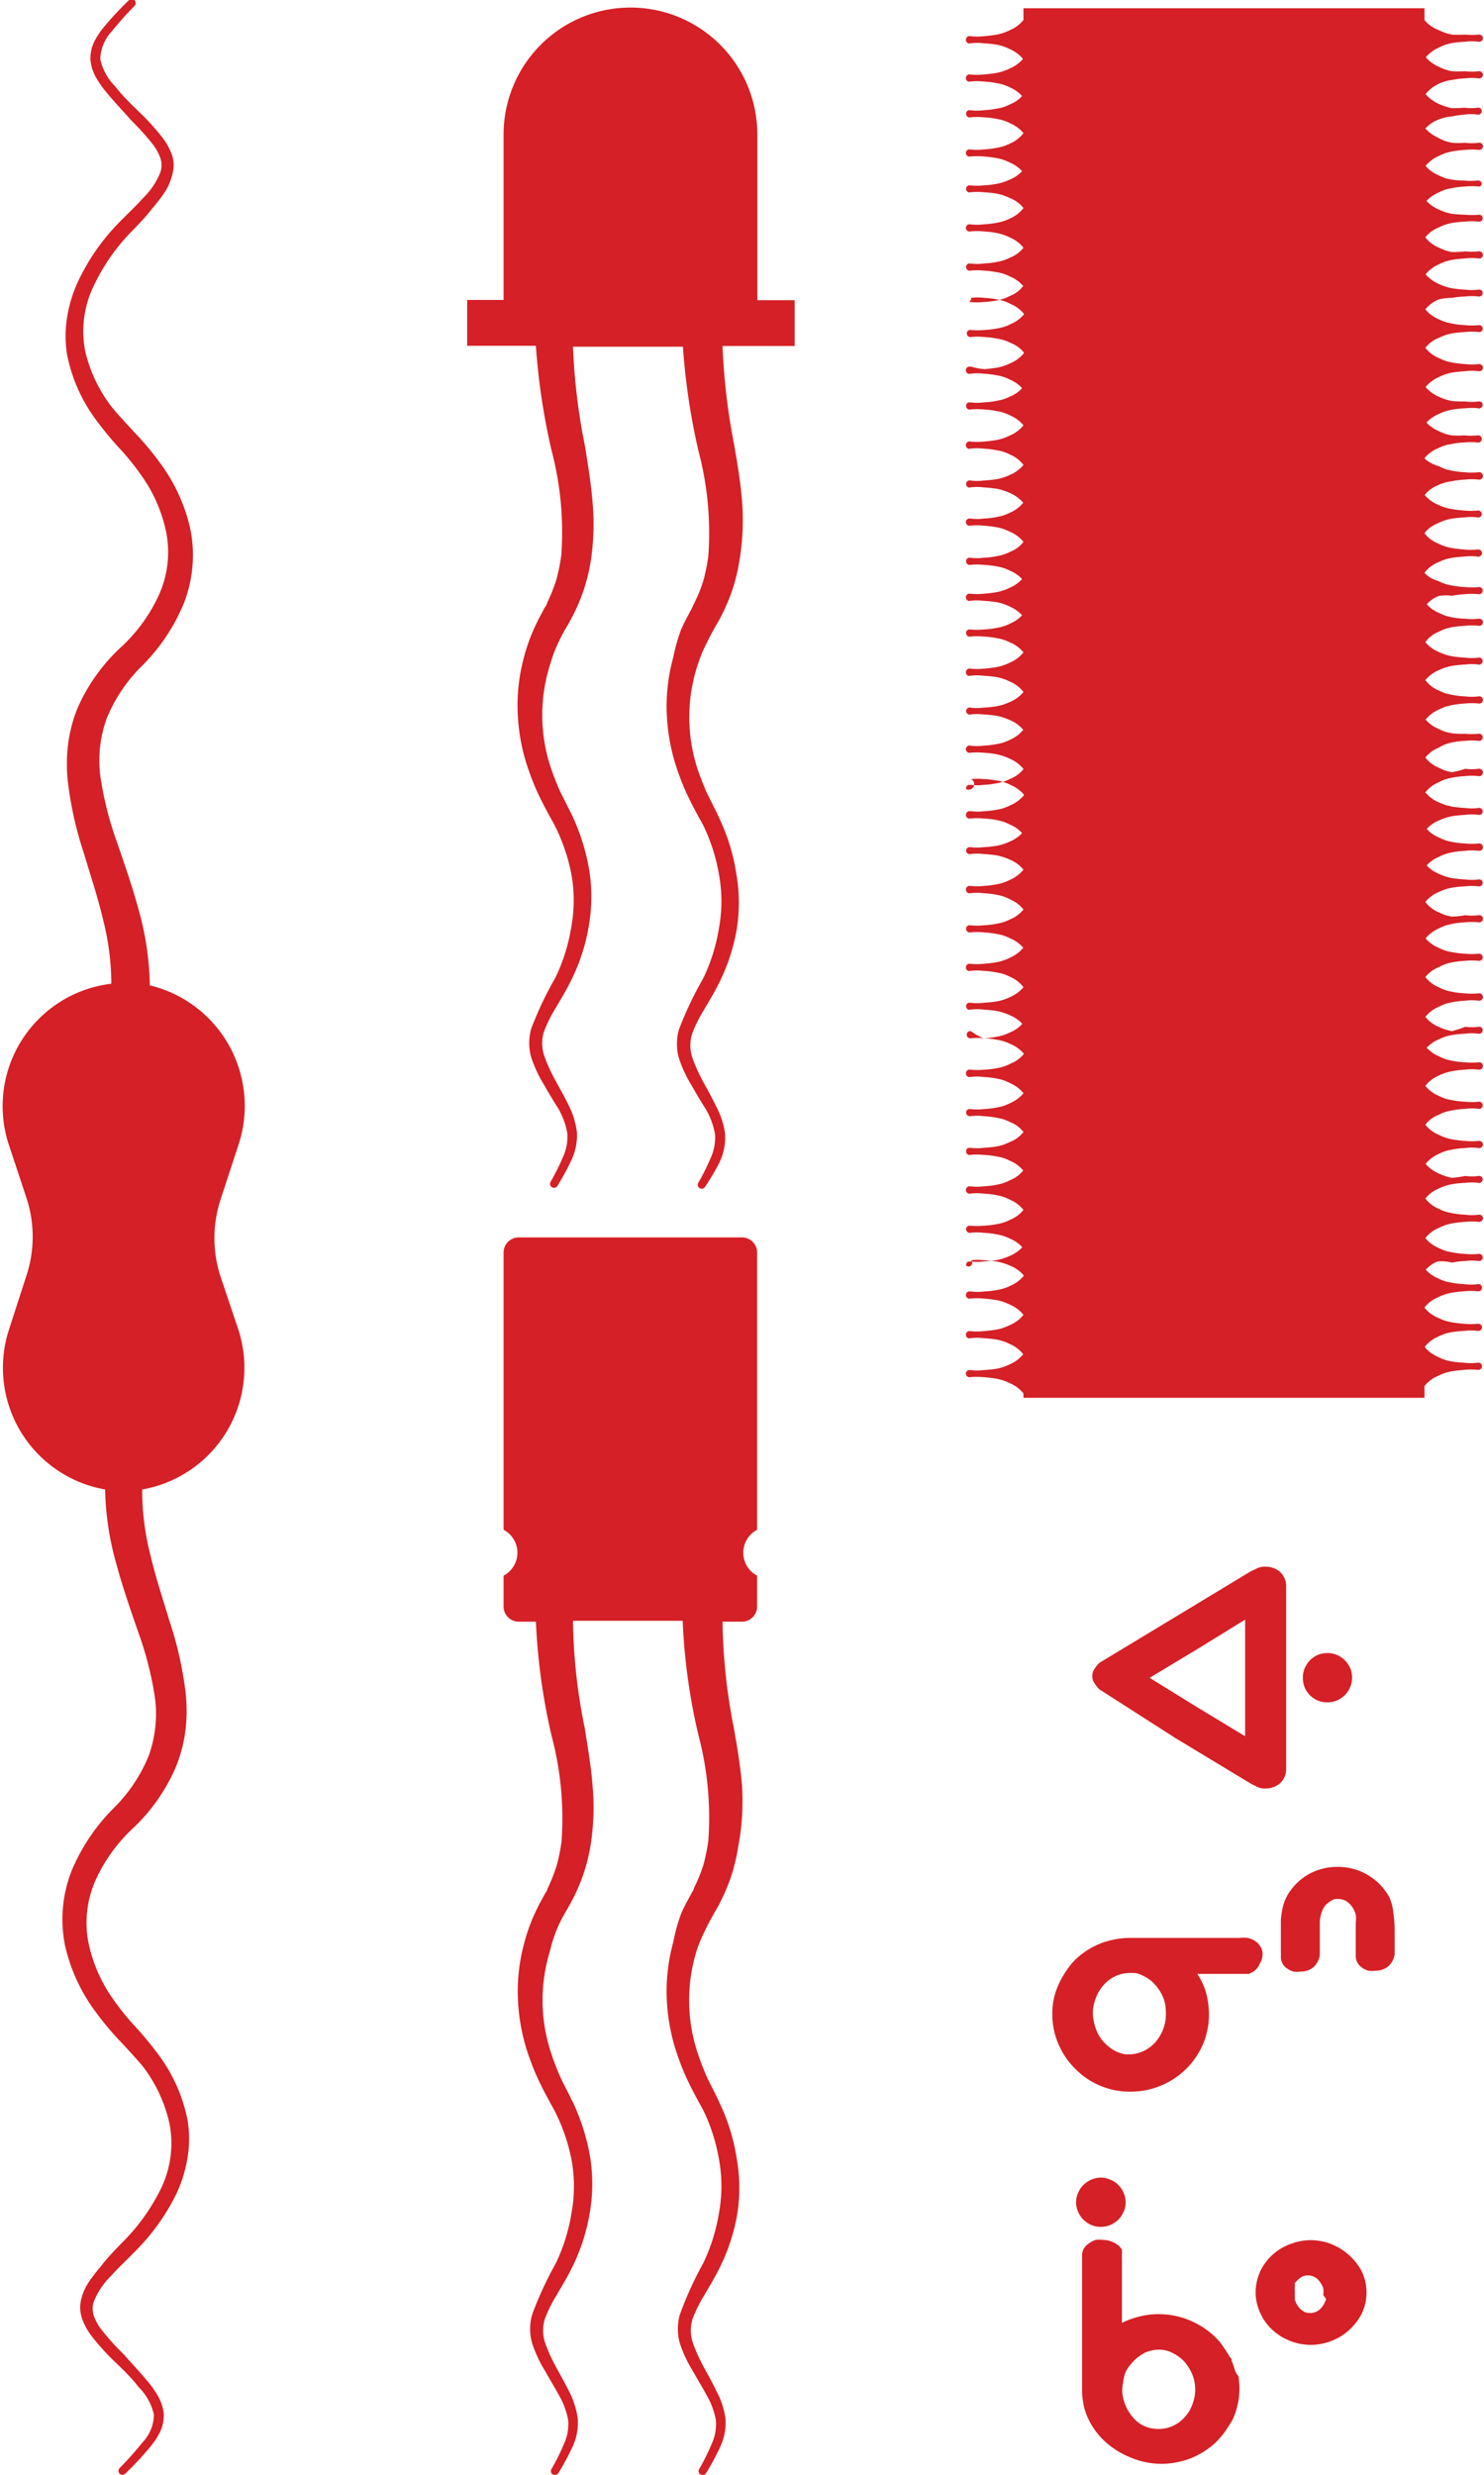 <svg xmlns="http://www.w3.org/2000/svg" width="0.9in" height="1.5in" viewBox="0 0 64.62 108">
  <defs>
    <style>
      .a {
        fill: #d42026;
      }
    </style>
  </defs>
  <g>
    <path class="a" d="M32,50a5.41,5.41,0,0,0-3.86-7s0-.08,0-.12h0a12.88,12.88,0,0,0-.49-3.19c-.27-1-.62-2-.94-2.93A15,15,0,0,1,26,34a5.39,5.39,0,0,1,.26-2.65,6.85,6.85,0,0,1,1.54-2.29,8.33,8.33,0,0,0,1.81-2.69,5.78,5.78,0,0,0,.3-3.29,7.65,7.65,0,0,0-1.36-2.93,12.93,12.93,0,0,0-1-1.2c-.35-.37-.67-.72-1-1.1a6.34,6.34,0,0,1-1.23-2.53,4.52,4.52,0,0,1,.32-2.73,8.68,8.68,0,0,1,1.62-2.4c.34-.35.71-.72,1-1.11a5.91,5.91,0,0,0,.49-.63,2.43,2.43,0,0,0,.36-.78,1.49,1.49,0,0,0,0-.91A2.87,2.87,0,0,0,28.69,6a10.46,10.46,0,0,0-1.05-1.15c-.36-.35-.72-.7-1-1.07a2.41,2.41,0,0,1-.66-1.19,1.83,1.83,0,0,1,.5-1.22,14.85,14.85,0,0,1,1-1.12h0a.18.18,0,0,0,0-.24.18.18,0,0,0-.25,0,14,14,0,0,0-1.05,1.12,3.48,3.48,0,0,0-.45.66,1.7,1.7,0,0,0-.18.84,2,2,0,0,0,.27.8,4.5,4.5,0,0,0,.47.65c.33.4.69.77,1,1.13a12.29,12.29,0,0,1,1,1.11,2.19,2.19,0,0,1,.32.6,1,1,0,0,1,0,.58,3.23,3.23,0,0,1-.75,1.13c-.33.37-.69.7-1.06,1.08A9.38,9.38,0,0,0,25,12.3a5.92,5.92,0,0,0-.47,1.55,5,5,0,0,0,0,1.63,7.07,7.07,0,0,0,1.32,2.92,14.78,14.78,0,0,0,1,1.2,10.72,10.72,0,0,1,.91,1.13,6.54,6.54,0,0,1,1.11,2.56,4.54,4.54,0,0,1-.32,2.65,7.13,7.13,0,0,1-1.62,2.26A8,8,0,0,0,25,30.87a6.2,6.2,0,0,0-.43,1.64,7.09,7.09,0,0,0,0,1.66,15.83,15.83,0,0,0,.7,3.09c.3,1,.61,1.93.83,2.87a11.32,11.32,0,0,1,.36,2.8v0h0A5.38,5.38,0,0,0,22,50l.75,2.26a5.41,5.41,0,0,1,0,3.42L22,58a5.39,5.39,0,0,0,4.19,7s0,0,0,.06h0a12.88,12.88,0,0,0,.49,3.19c.27,1,.62,2,.94,2.93a15,15,0,0,1,.73,2.8,5.39,5.39,0,0,1-.26,2.65,6.85,6.85,0,0,1-1.54,2.29,8.5,8.5,0,0,0-1.81,2.69,5.78,5.78,0,0,0-.3,3.29,7.65,7.65,0,0,0,1.36,2.93,12.93,12.93,0,0,0,1,1.2c.35.37.67.72,1,1.1A6.34,6.34,0,0,1,29,92.67a4.52,4.52,0,0,1-.32,2.73A8.68,8.68,0,0,1,27,97.8c-.34.35-.71.72-1,1.11a7.57,7.57,0,0,0-.49.63,2.43,2.43,0,0,0-.36.78,1.49,1.49,0,0,0,.05.91,2.87,2.87,0,0,0,.41.73,10.46,10.46,0,0,0,1.05,1.15c.36.35.72.7,1,1.07a2.41,2.41,0,0,1,.66,1.19,1.79,1.79,0,0,1-.5,1.22,14.85,14.85,0,0,1-1,1.12h0a.18.18,0,0,0,0,.24.18.18,0,0,0,.25,0,14,14,0,0,0,1.05-1.12,3.48,3.48,0,0,0,.45-.66,1.7,1.7,0,0,0,.18-.84,2,2,0,0,0-.27-.8,4.5,4.5,0,0,0-.47-.65c-.33-.4-.69-.77-1-1.13a11,11,0,0,1-1-1.11,2.19,2.19,0,0,1-.32-.6,1,1,0,0,1,0-.58,3.23,3.23,0,0,1,.75-1.13c.33-.37.69-.7,1.06-1.08a9.38,9.38,0,0,0,1.82-2.55,5.92,5.92,0,0,0,.47-1.55,5,5,0,0,0,0-1.63,7.07,7.07,0,0,0-1.32-2.92,14.78,14.78,0,0,0-1-1.2,10.72,10.72,0,0,1-.91-1.13,6.54,6.54,0,0,1-1.11-2.56,4.54,4.54,0,0,1,.32-2.65,7.13,7.13,0,0,1,1.62-2.26,8,8,0,0,0,1.88-2.67,6.2,6.2,0,0,0,.43-1.64,7.09,7.09,0,0,0,0-1.66,15.83,15.83,0,0,0-.7-3.09c-.3-1-.61-1.93-.83-2.87a11.32,11.32,0,0,1-.36-2.8V65A5.39,5.39,0,0,0,32,58l-.76-2.26a5.41,5.41,0,0,1,0-3.42Z" transform="translate(-21.69 0)"/>
    <path class="a" d="M54.67,5.87A5.54,5.54,0,0,0,49.13.33h0a5.54,5.54,0,0,0-5.54,5.54v7.22H42v2h3a29,29,0,0,0,.68,4.55,14,14,0,0,1,.43,4.58,8.09,8.09,0,0,1-.22,1.09,7.57,7.57,0,0,1-.4,1c0,.09-.09.17-.13.25l-.14.27c-.11.19-.2.39-.29.58a7.84,7.84,0,0,0-.44,1.23,8.06,8.06,0,0,0-.28,2.58,8.57,8.57,0,0,0,.52,2.52,10,10,0,0,0,.5,1.17c.09.19.19.37.29.56s.19.34.28.51a8.1,8.1,0,0,1,.75,2.17,6.47,6.47,0,0,1,0,2.28,8.05,8.05,0,0,1-.69,2.22,15.41,15.41,0,0,0-1.06,2.23,2.25,2.25,0,0,0-.09.69,2.15,2.15,0,0,0,.12.67,5.73,5.73,0,0,0,.55,1.14c.2.36.41.7.6,1a3.32,3.32,0,0,1,.39,1.06,2.1,2.1,0,0,1-.2,1.08,9.53,9.53,0,0,1-.53,1.06h0a.17.17,0,0,0,.06.23.17.17,0,0,0,.24-.06,10.21,10.21,0,0,0,.59-1.08,2.5,2.5,0,0,0,.26-1.28,3.72,3.72,0,0,0-.39-1.22c-.19-.38-.39-.73-.58-1.08a7,7,0,0,1-.47-1.06,1.72,1.72,0,0,1,0-1,5.76,5.76,0,0,1,.49-1c.2-.34.42-.7.61-1.07a8.51,8.51,0,0,0,.83-2.38,7.52,7.52,0,0,0,.06-2.55,9.38,9.38,0,0,0-.75-2.43l-.28-.56c-.09-.18-.18-.35-.26-.52q-.24-.54-.42-1.08A7.28,7.28,0,0,1,45.62,29,6.28,6.28,0,0,1,46,28c.08-.17.17-.34.26-.5l.16-.27.15-.28a8,8,0,0,0,.52-1.21,8.23,8.23,0,0,0,.31-1.28,10.74,10.74,0,0,0,.07-2.59c-.07-.85-.21-1.67-.34-2.47a26.84,26.84,0,0,1-.51-4.27h4.8a29,29,0,0,0,.68,4.55,14,14,0,0,1,.43,4.58,8.09,8.09,0,0,1-.22,1.09,6.5,6.5,0,0,1-.41,1,1.92,1.92,0,0,1-.12.25l-.14.27c-.11.19-.2.39-.29.58A7.84,7.84,0,0,0,51,28.68a8.06,8.06,0,0,0-.28,2.58,8.57,8.57,0,0,0,.52,2.52,10,10,0,0,0,.5,1.17c.09.19.19.37.29.56s.19.34.28.51A8.1,8.1,0,0,1,53,38.19a6.47,6.47,0,0,1,0,2.28,8.05,8.05,0,0,1-.69,2.22,15.41,15.41,0,0,0-1.06,2.23,2.25,2.25,0,0,0-.09.69,2.15,2.15,0,0,0,.12.67,5.73,5.73,0,0,0,.55,1.14c.2.36.41.7.6,1a3.32,3.32,0,0,1,.39,1.06,2.1,2.1,0,0,1-.2,1.08,9.53,9.53,0,0,1-.53,1.06h0a.17.17,0,0,0,.06.23.17.17,0,0,0,.24-.06A10.21,10.21,0,0,0,53,50.76a2.5,2.5,0,0,0,.26-1.28,3.51,3.51,0,0,0-.4-1.22c-.18-.38-.38-.73-.57-1.08a7,7,0,0,1-.47-1.06,1.72,1.72,0,0,1,0-1,5.76,5.76,0,0,1,.49-1c.2-.34.42-.7.61-1.07a8.51,8.51,0,0,0,.83-2.38,7.28,7.28,0,0,0,0-2.55,8.67,8.67,0,0,0-.75-2.43c-.08-.19-.18-.38-.27-.56l-.26-.52q-.24-.54-.42-1.08A7.28,7.28,0,0,1,52.07,29a6.28,6.28,0,0,1,.42-1c.08-.17.17-.34.26-.5l.15-.27c.06-.09.11-.19.16-.28a9.19,9.19,0,0,0,.52-1.21,8.23,8.23,0,0,0,.31-1.28A10.74,10.74,0,0,0,54,21.84c-.07-.85-.21-1.67-.35-2.47a28,28,0,0,1-.5-4.27h3.15v-2H54.67Z" transform="translate(-21.69 0)"/>
    <path class="a" d="M54,54H44.25a.66.66,0,0,0-.66.66v12.1a1.13,1.13,0,0,1,0,2v1.35a.66.66,0,0,0,.66.66H45a27.21,27.21,0,0,0,.69,5,14,14,0,0,1,.43,4.59,8,8,0,0,1-.22,1.08,8.24,8.24,0,0,1-.4,1c0,.08-.09.16-.13.25l-.14.26c-.11.19-.2.39-.29.58a7.84,7.84,0,0,0-.44,1.23,8.06,8.06,0,0,0-.28,2.58,8.57,8.57,0,0,0,.52,2.52,10,10,0,0,0,.5,1.17c.09.19.19.37.29.56s.19.34.28.51a8.1,8.1,0,0,1,.75,2.17,6.47,6.47,0,0,1,0,2.28,8.05,8.05,0,0,1-.69,2.22A15.41,15.41,0,0,0,44.84,101a2.25,2.25,0,0,0-.09.69,2.15,2.15,0,0,0,.12.67,5.73,5.73,0,0,0,.55,1.14c.2.36.41.7.6,1.05a3.41,3.41,0,0,1,.39,1.06,2.1,2.1,0,0,1-.2,1.08,9.53,9.53,0,0,1-.53,1.06h0a.17.17,0,0,0,.3.18,10.36,10.36,0,0,0,.59-1.09,2.5,2.5,0,0,0,.26-1.28,3.72,3.72,0,0,0-.39-1.22c-.19-.38-.39-.73-.58-1.08a7,7,0,0,1-.47-1.06,1.72,1.72,0,0,1,0-1,6.1,6.1,0,0,1,.49-1c.2-.34.42-.7.61-1.07a8.51,8.51,0,0,0,.83-2.38,7.52,7.52,0,0,0,.06-2.55,9.38,9.38,0,0,0-.75-2.43l-.28-.56c-.09-.17-.18-.35-.26-.52a11,11,0,0,1-.42-1.08,7.28,7.28,0,0,1-.06-4.45A6.28,6.28,0,0,1,46,84c.08-.17.17-.34.26-.5l.16-.27.15-.28a7.61,7.61,0,0,0,.52-1.21,8.23,8.23,0,0,0,.31-1.28,10.74,10.74,0,0,0,.07-2.59c-.07-.85-.21-1.66-.34-2.47a24.52,24.52,0,0,1-.51-4.67h4.79a26.36,26.36,0,0,0,.69,5,14,14,0,0,1,.43,4.59,8,8,0,0,1-.22,1.08,7,7,0,0,1-.41,1c0,.08-.08.16-.12.25l-.14.26c-.11.19-.2.39-.29.58A7.84,7.84,0,0,0,51,84.75a8.06,8.06,0,0,0-.28,2.58,8.57,8.57,0,0,0,.52,2.52,10,10,0,0,0,.5,1.17c.09.19.19.37.29.56s.19.34.28.51A8.1,8.1,0,0,1,53,94.26a6.47,6.47,0,0,1,0,2.28,8.05,8.05,0,0,1-.69,2.22A15.41,15.41,0,0,0,51.29,101a2.25,2.25,0,0,0-.09.69,2.15,2.15,0,0,0,.12.67,5.73,5.73,0,0,0,.55,1.14c.2.36.41.7.6,1.05a3.41,3.41,0,0,1,.39,1.06,2.1,2.1,0,0,1-.2,1.08,9.53,9.53,0,0,1-.53,1.06h0a.17.17,0,0,0,.3.18,10.36,10.36,0,0,0,.59-1.09,2.5,2.5,0,0,0,.26-1.28,3.51,3.51,0,0,0-.4-1.22c-.18-.38-.38-.73-.57-1.08a7,7,0,0,1-.47-1.06,1.72,1.72,0,0,1,0-1,6.1,6.1,0,0,1,.49-1c.2-.34.42-.7.61-1.07a8.51,8.51,0,0,0,.83-2.38,7.28,7.28,0,0,0,0-2.55,8.67,8.67,0,0,0-.75-2.43c-.08-.19-.18-.38-.27-.56s-.18-.35-.26-.52a11,11,0,0,1-.42-1.08,7.28,7.28,0,0,1-.06-4.45,6.28,6.28,0,0,1,.42-1c.08-.17.17-.34.26-.5l.15-.27a2.54,2.54,0,0,0,.16-.28,8.65,8.65,0,0,0,.52-1.21,8.23,8.23,0,0,0,.31-1.28A10.74,10.74,0,0,0,54,77.91c-.07-.85-.21-1.66-.35-2.47a25.33,25.33,0,0,1-.5-4.67H54a.66.66,0,0,0,.66-.66V68.76a1.13,1.13,0,0,1,0-2V54.66A.66.66,0,0,0,54,54Z" transform="translate(-21.69 0)"/>
    <path class="a" d="M84.38,3.68A1.8,1.8,0,0,1,85,3.49a3.68,3.68,0,0,1,.58-.07,2.28,2.28,0,0,1,.58,0h.06a.16.16,0,0,0,.13-.19.17.17,0,0,0-.19-.12,2.88,2.88,0,0,1-.58,0A5.41,5.41,0,0,1,85,3.11a2.1,2.1,0,0,1-.58-.2,1.54,1.54,0,0,1-.56-.41,1.58,1.58,0,0,1,.56-.42,2.1,2.1,0,0,1,.58-.2,5.42,5.42,0,0,1,.58-.06,2.28,2.28,0,0,1,.58,0,.06.06,0,0,0,.06,0,.16.16,0,0,0,.13-.19.17.17,0,0,0-.19-.12,2.88,2.88,0,0,1-.58,0A5.41,5.41,0,0,1,85,1.51a2.1,2.1,0,0,1-.58-.2A1.42,1.42,0,0,1,83.8.87V.36H66.29V.87a1.49,1.49,0,0,1-.58.44,2.22,2.22,0,0,1-.58.2,5.73,5.73,0,0,1-.58.07,2.83,2.83,0,0,1-.58,0,.08.08,0,0,0-.07,0,.16.16,0,0,0-.12.19.15.15,0,0,0,.19.12,2.26,2.26,0,0,1,.58,0,5.7,5.7,0,0,1,.58.06,2.22,2.22,0,0,1,.58.2,1.58,1.58,0,0,1,.56.42,1.54,1.54,0,0,1-.56.41,2.22,2.22,0,0,1-.58.2,5.73,5.73,0,0,1-.58.07,2.83,2.83,0,0,1-.58,0,.16.16,0,0,0-.07,0,.16.16,0,0,0-.12.19.15.15,0,0,0,.19.12,2.26,2.26,0,0,1,.58,0,3.83,3.83,0,0,1,.58.07,1.88,1.88,0,0,1,.58.19,1.52,1.52,0,0,1,.52.37,1.36,1.36,0,0,1-.52.36,1.88,1.88,0,0,1-.58.19,3.83,3.83,0,0,1-.58.07,2.27,2.27,0,0,1-.58,0h-.06a.15.15,0,0,0-.12.19.15.15,0,0,0,.18.12,2.83,2.83,0,0,1,.58,0,3.83,3.83,0,0,1,.58.07,1.88,1.88,0,0,1,.58.19,1.55,1.55,0,0,1,.58.43h0a1.43,1.43,0,0,1-.58.45,1.88,1.88,0,0,1-.58.19,3.83,3.83,0,0,1-.58.07,2.26,2.26,0,0,1-.58,0H63.9a.16.16,0,0,0-.12.19.16.16,0,0,0,.19.12,2.83,2.83,0,0,1,.58,0,5.73,5.73,0,0,1,.58.07,2.22,2.22,0,0,1,.58.2,1.52,1.52,0,0,1,.52.37,1.48,1.48,0,0,1-.52.36,2.19,2.19,0,0,1-.58.19,3.83,3.83,0,0,1-.58.07,2.83,2.83,0,0,1-.58,0h-.06a.15.15,0,0,0-.12.18.14.14,0,0,0,.18.12,2.82,2.82,0,0,1,.58,0,5.7,5.7,0,0,1,.58.06,2.22,2.22,0,0,1,.58.2,1.36,1.36,0,0,1,.58.43v0a1.43,1.43,0,0,1-.58.45,1.88,1.88,0,0,1-.58.19,3.83,3.83,0,0,1-.58.07,2.26,2.26,0,0,1-.58,0H63.9a.16.16,0,0,0-.12.19.16.16,0,0,0,.19.12,2.83,2.83,0,0,1,.58,0,3.83,3.83,0,0,1,.58.07,2.22,2.22,0,0,1,.58.2,1.49,1.49,0,0,1,.58.44v0a1.36,1.36,0,0,1-.58.43,1.88,1.88,0,0,1-.58.19,3.83,3.83,0,0,1-.58.07,2.27,2.27,0,0,1-.58,0h-.06a.15.15,0,0,0-.12.19.15.15,0,0,0,.18.12,2.83,2.83,0,0,1,.58,0,3.83,3.83,0,0,1,.58.07,1.88,1.88,0,0,1,.58.19,1.57,1.57,0,0,1,.57.41,1.34,1.34,0,0,1-.57.43,1.91,1.91,0,0,1-.58.2,3.83,3.83,0,0,1-.58.07,2.83,2.83,0,0,1-.58,0H63.9A.16.16,0,0,0,64,13a2.27,2.27,0,0,1,.58,0,3.83,3.83,0,0,1,.58.07,1.91,1.91,0,0,1,.58.2,1.49,1.49,0,0,1,.58.44v0a1.55,1.55,0,0,1-.58.43,1.88,1.88,0,0,1-.58.19,3.83,3.83,0,0,1-.58.07,2.83,2.83,0,0,1-.58,0h-.06a.15.15,0,0,0-.12.18.16.16,0,0,0,.18.13,2.27,2.27,0,0,1,.58,0,3.83,3.83,0,0,1,.58.07,1.88,1.88,0,0,1,.58.19,1.36,1.36,0,0,1,.58.43v0a1.49,1.49,0,0,1-.58.44,2.22,2.22,0,0,1-.58.2,5.73,5.73,0,0,1-.58.07A2.83,2.83,0,0,1,64,16H63.9a.16.16,0,0,0-.12.19.15.15,0,0,0,.19.12,2.26,2.26,0,0,1,.58,0,3.83,3.83,0,0,1,.58.07,1.88,1.88,0,0,1,.58.19,1.52,1.52,0,0,1,.52.37,1.36,1.36,0,0,1-.52.36,1.88,1.88,0,0,1-.58.19,3.83,3.83,0,0,1-.58.07,2.27,2.27,0,0,1-.58,0h-.06a.15.15,0,0,0-.12.19.15.15,0,0,0,.18.12,2.83,2.83,0,0,1,.58,0,3.83,3.83,0,0,1,.58.07,1.88,1.88,0,0,1,.58.19,1.55,1.55,0,0,1,.58.43v0a1.49,1.49,0,0,1-.58.44,2.22,2.22,0,0,1-.58.2,5.73,5.73,0,0,1-.58.07,2.83,2.83,0,0,1-.58,0,.08.08,0,0,0-.07,0,.16.16,0,0,0-.12.19.15.15,0,0,0,.19.12,2.26,2.26,0,0,1,.58,0,3.83,3.83,0,0,1,.58.07,1.88,1.88,0,0,1,.58.19,1.43,1.43,0,0,1,.58.45v0a1.55,1.55,0,0,1-.58.43,2.19,2.19,0,0,1-.58.19,5.7,5.7,0,0,1-.58.06,2.26,2.26,0,0,1-.58,0,.06.06,0,0,0-.06,0,.15.15,0,0,0-.12.18.14.14,0,0,0,.18.12,2.26,2.26,0,0,1,.58,0,5.7,5.7,0,0,1,.58.06,2.62,2.62,0,0,1,.58.19,1.61,1.61,0,0,1,.57.42,1.53,1.53,0,0,1-.57.43,1.88,1.88,0,0,1-.58.19,3.83,3.83,0,0,1-.58.07,2.26,2.26,0,0,1-.58,0H63.9a.16.16,0,0,0-.12.19.16.16,0,0,0,.19.12,2.83,2.83,0,0,1,.58,0,5.73,5.73,0,0,1,.58.07,2.22,2.22,0,0,1,.58.2,1.49,1.49,0,0,1,.58.44v0a1.36,1.36,0,0,1-.58.43,1.88,1.88,0,0,1-.58.19,3.83,3.83,0,0,1-.58.07,2.27,2.27,0,0,1-.58,0h-.06a.15.15,0,0,0-.12.19.15.15,0,0,0,.18.12,2.83,2.83,0,0,1,.58,0,3.83,3.83,0,0,1,.58.07,1.88,1.88,0,0,1,.58.19,1.48,1.48,0,0,1,.52.36,1.52,1.52,0,0,1-.52.37,2.22,2.22,0,0,1-.58.2,5.73,5.73,0,0,1-.58.07,2.83,2.83,0,0,1-.58,0H63.9a.16.16,0,0,0-.12.19.15.15,0,0,0,.19.12,2.26,2.26,0,0,1,.58,0,5.7,5.7,0,0,1,.58.06,2.22,2.22,0,0,1,.58.2,1.52,1.52,0,0,1,.52.37,1.48,1.48,0,0,1-.52.36,1.88,1.88,0,0,1-.58.19,3.83,3.83,0,0,1-.58.07,2.83,2.83,0,0,1-.58,0h-.06a.15.15,0,0,0-.12.19.15.15,0,0,0,.18.12,2.83,2.83,0,0,1,.58,0,3.83,3.83,0,0,1,.58.07,1.88,1.88,0,0,1,.58.19,1.45,1.45,0,0,1,.58.43v0a1.49,1.49,0,0,1-.58.44,2.22,2.22,0,0,1-.58.2,5.73,5.73,0,0,1-.58.07,2.83,2.83,0,0,1-.58,0,.08.08,0,0,0-.07,0,.16.16,0,0,0-.12.19.15.15,0,0,0,.19.12,2.26,2.26,0,0,1,.58,0,5.7,5.7,0,0,1,.58.06,2.22,2.22,0,0,1,.58.2,1.43,1.43,0,0,1,.58.45v0a1.55,1.55,0,0,1-.58.43,2.62,2.62,0,0,1-.58.19,5.7,5.7,0,0,1-.58.06,2.26,2.26,0,0,1-.58,0,.06.06,0,0,0-.06,0,.15.15,0,1,0,.06.3,2.26,2.26,0,0,1,.58,0,5.7,5.7,0,0,1,.58.06,2.62,2.62,0,0,1,.58.19,1.49,1.49,0,0,1,.57.42,1.53,1.53,0,0,1-.57.43,1.88,1.88,0,0,1-.58.19,3.83,3.83,0,0,1-.58.07,2.26,2.26,0,0,1-.58,0,.08.08,0,0,0-.07,0,.16.16,0,0,0-.12.19.16.16,0,0,0,.19.12,2.83,2.83,0,0,1,.58,0,3.83,3.83,0,0,1,.58.07,2.22,2.22,0,0,1,.58.2,1.49,1.49,0,0,1,.58.44v0a1.36,1.36,0,0,1-.58.43,1.88,1.88,0,0,1-.58.19,3.83,3.83,0,0,1-.58.07,2.27,2.27,0,0,1-.58,0h-.06a.15.15,0,0,0-.12.19A.15.15,0,0,0,64,34a2.83,2.83,0,0,1,.58,0,3.83,3.83,0,0,1,.58.07,1.88,1.88,0,0,1,.58.19,1.55,1.55,0,0,1,.58.43v0a1.49,1.49,0,0,1-.58.44,1.91,1.91,0,0,1-.58.2,3.83,3.83,0,0,1-.58.07,2.27,2.27,0,0,1-.58,0H63.9a.17.17,0,0,0-.12.19.16.16,0,0,0,.19.13,2.83,2.83,0,0,1,.58,0,3.83,3.83,0,0,1,.58.07,1.91,1.91,0,0,1,.58.2,1.4,1.4,0,0,1,.52.37,1.63,1.63,0,0,1-.52.36,2.62,2.62,0,0,1-.58.19,5.7,5.7,0,0,1-.58.06,2.26,2.26,0,0,1-.58,0h-.06a.15.15,0,1,0,.06.3,2.26,2.26,0,0,1,.58,0,5.7,5.7,0,0,1,.58.06,2.62,2.62,0,0,1,.58.19,1.55,1.55,0,0,1,.58.43v0a1.49,1.49,0,0,1-.58.44,1.91,1.91,0,0,1-.58.2,3.83,3.83,0,0,1-.58.07,2.27,2.27,0,0,1-.58,0H63.9a.17.17,0,0,0-.12.19.16.16,0,0,0,.19.13,2.27,2.27,0,0,1,.58,0,3.83,3.83,0,0,1,.58.07,1.91,1.91,0,0,1,.58.2,1.49,1.49,0,0,1,.58.44v0a1.45,1.45,0,0,1-.58.43,1.88,1.88,0,0,1-.58.19,3.83,3.83,0,0,1-.58.07,2.83,2.83,0,0,1-.58,0h-.06a.15.15,0,0,0-.12.19.16.16,0,0,0,.18.12,2.83,2.83,0,0,1,.58,0,3.83,3.83,0,0,1,.58.07,1.88,1.88,0,0,1,.58.19,1.46,1.46,0,0,1,.57.41,1.53,1.53,0,0,1-.57.43,2.22,2.22,0,0,1-.58.2,5.73,5.73,0,0,1-.58.07,2.83,2.83,0,0,1-.58,0H63.9a.16.16,0,0,0-.12.19.15.15,0,0,0,.19.12,2.26,2.26,0,0,1,.58,0,3.83,3.83,0,0,1,.58.07,1.88,1.88,0,0,1,.58.19,1.43,1.43,0,0,1,.58.45v0a1.55,1.55,0,0,1-.58.43,2.19,2.19,0,0,1-.58.19,5.7,5.7,0,0,1-.58.06,2.26,2.26,0,0,1-.58,0h-.06a.15.15,0,0,0-.12.18.14.14,0,0,0,.18.12,2.26,2.26,0,0,1,.58,0,5.7,5.7,0,0,1,.58.06,2.62,2.62,0,0,1,.58.19,1.55,1.55,0,0,1,.53.37,1.43,1.43,0,0,1-.53.37,1.88,1.88,0,0,1-.58.19,3.83,3.83,0,0,1-.58.07A2.27,2.27,0,0,1,64,45h-.06a.15.15,0,0,0-.12.19.15.15,0,0,0,.18.12,2.83,2.83,0,0,1,.58,0,3.83,3.83,0,0,1,.58.07,1.88,1.88,0,0,1,.58.19,1.49,1.49,0,0,1,.57.42,1.39,1.39,0,0,1-.57.42,1.91,1.91,0,0,1-.58.2,3.83,3.83,0,0,1-.58.07,2.83,2.83,0,0,1-.58,0H63.9a.17.17,0,0,0-.12.19.16.16,0,0,0,.19.13,2.27,2.27,0,0,1,.58,0,3.83,3.83,0,0,1,.58.07,1.91,1.91,0,0,1,.58.2,1.49,1.49,0,0,1,.58.44v0a1.55,1.55,0,0,1-.58.43,1.88,1.88,0,0,1-.58.19,3.83,3.83,0,0,1-.58.07,2.83,2.83,0,0,1-.58,0h-.06a.15.15,0,0,0-.12.18.16.16,0,0,0,.18.13,2.27,2.27,0,0,1,.58,0,3.83,3.83,0,0,1,.58.07,1.88,1.88,0,0,1,.58.19,1.36,1.36,0,0,1,.58.43h0a1.36,1.36,0,0,1-.58.43,2.22,2.22,0,0,1-.58.2,5.7,5.7,0,0,1-.58.06,2.27,2.27,0,0,1-.58,0h-.06a.15.15,0,0,0-.12.19.15.15,0,0,0,.18.12,2.83,2.83,0,0,1,.58,0,3.83,3.83,0,0,1,.58.07,1.88,1.88,0,0,1,.58.19,1.49,1.49,0,0,1,.57.42,1.39,1.39,0,0,1-.57.42,1.91,1.91,0,0,1-.58.2,3.83,3.83,0,0,1-.58.07,2.27,2.27,0,0,1-.58,0H63.9a.17.17,0,0,0-.12.19.16.16,0,0,0,.19.13,2.27,2.27,0,0,1,.58,0,3.83,3.83,0,0,1,.58.07,1.91,1.91,0,0,1,.58.2,1.49,1.49,0,0,1,.58.44v0a1.45,1.45,0,0,1-.58.43,1.88,1.88,0,0,1-.58.19,3.83,3.83,0,0,1-.58.07,2.83,2.83,0,0,1-.58,0h-.06a.15.15,0,0,0-.12.18.16.16,0,0,0,.18.13,2.27,2.27,0,0,1,.58,0,3.83,3.83,0,0,1,.58.07,1.88,1.88,0,0,1,.58.19,1.43,1.43,0,0,1,.53.37,1.55,1.55,0,0,1-.53.37,2.62,2.62,0,0,1-.58.19,5.7,5.7,0,0,1-.58.06,2.26,2.26,0,0,1-.58,0h-.06a.15.15,0,0,0-.12.18A.14.14,0,0,0,64,55a2.26,2.26,0,0,1,.58,0,5.7,5.7,0,0,1,.58.06,2.62,2.62,0,0,1,.58.19,1.49,1.49,0,0,1,.57.42,1.53,1.53,0,0,1-.57.43,1.88,1.88,0,0,1-.58.19,3.83,3.83,0,0,1-.58.07,2.26,2.26,0,0,1-.58,0H63.9a.16.16,0,0,0-.12.19.16.16,0,0,0,.19.12,2.83,2.83,0,0,1,.58,0,5.73,5.73,0,0,1,.58.07,2.22,2.22,0,0,1,.58.2,1.49,1.49,0,0,1,.58.44,1.49,1.49,0,0,1-.58.44,2.22,2.22,0,0,1-.58.2,5.73,5.73,0,0,1-.58.07,2.83,2.83,0,0,1-.58,0H63.9a.16.16,0,0,0-.12.19.15.15,0,0,0,.19.12,2.26,2.26,0,0,1,.58,0,5.7,5.7,0,0,1,.58.06,2.22,2.22,0,0,1,.58.2,1.46,1.46,0,0,1,.57.44,1.53,1.53,0,0,1-.57.43,2.22,2.22,0,0,1-.58.2,5.7,5.7,0,0,1-.58.06,2.26,2.26,0,0,1-.58,0H63.9a.16.16,0,0,0-.12.19.16.16,0,0,0,.19.12,2.83,2.83,0,0,1,.58,0,5.73,5.73,0,0,1,.58.07,2.22,2.22,0,0,1,.58.2,1.49,1.49,0,0,1,.58.44V61H83.8v-.51a1.42,1.42,0,0,1,.58-.44,2.1,2.1,0,0,1,.58-.2,5.41,5.41,0,0,1,.58-.07,2.88,2.88,0,0,1,.58,0h.06a.16.16,0,0,0,.13-.19.16.16,0,0,0-.19-.12,2.28,2.28,0,0,1-.58,0,5.42,5.42,0,0,1-.58-.06,2.1,2.1,0,0,1-.58-.2,1.53,1.53,0,0,1-.57-.43,1.46,1.46,0,0,1,.57-.44,2.1,2.1,0,0,1,.58-.2,5.42,5.42,0,0,1,.58-.06,2.28,2.28,0,0,1,.58,0h.06a.16.16,0,0,0,.13-.19.17.17,0,0,0-.19-.12,2.88,2.88,0,0,1-.58,0,5.41,5.41,0,0,1-.58-.07,2.1,2.1,0,0,1-.58-.2,1.42,1.42,0,0,1-.58-.44,1.42,1.42,0,0,1,.58-.44,2.1,2.1,0,0,1,.58-.2,5.41,5.41,0,0,1,.58-.07,2.88,2.88,0,0,1,.58,0h.06a.16.16,0,0,0,.13-.19.16.16,0,0,0-.19-.12,2.28,2.28,0,0,1-.58,0,3.68,3.68,0,0,1-.58-.07,1.8,1.8,0,0,1-.58-.19,1.43,1.43,0,0,1-.52-.37,1.29,1.29,0,0,1,.52-.36A1.8,1.8,0,0,1,85,55.1a3.68,3.68,0,0,1,.58-.07,2.3,2.3,0,0,1,.58,0h.06a.16.16,0,0,0,.12-.19.16.16,0,0,0-.18-.12,2.88,2.88,0,0,1-.58,0,3.68,3.68,0,0,1-.58-.07,1.8,1.8,0,0,1-.58-.19,1.48,1.48,0,0,1-.58-.43v0a1.42,1.42,0,0,1,.58-.44,2.1,2.1,0,0,1,.58-.2,5.41,5.41,0,0,1,.58-.07,2.88,2.88,0,0,1,.58,0,.06.06,0,0,0,.06,0,.16.16,0,0,0,.13-.19.16.16,0,0,0-.19-.12,2.28,2.28,0,0,1-.58,0,3.68,3.68,0,0,1-.58-.07,1.8,1.8,0,0,1-.58-.19,1.37,1.37,0,0,1-.58-.45v0a1.48,1.48,0,0,1,.58-.43,2.08,2.08,0,0,1,.58-.19,3.68,3.68,0,0,1,.58-.06,2.28,2.28,0,0,1,.58,0,.06.06,0,0,0,.06,0,.16.16,0,0,0,.12-.18.15.15,0,0,0-.18-.12,2.28,2.28,0,0,1-.58,0A5.42,5.42,0,0,1,85,51.4a2.46,2.46,0,0,1-.58-.19,1.61,1.61,0,0,1-.57-.42,1.53,1.53,0,0,1,.57-.43,1.8,1.8,0,0,1,.58-.19,3.68,3.68,0,0,1,.58-.07,2.28,2.28,0,0,1,.58,0h.06a.16.16,0,0,0,.13-.19.17.17,0,0,0-.19-.12,2.88,2.88,0,0,1-.58,0,5.41,5.41,0,0,1-.58-.07,2.1,2.1,0,0,1-.58-.2,1.42,1.42,0,0,1-.58-.44v0a1.31,1.31,0,0,1,.58-.43,1.8,1.8,0,0,1,.58-.19,3.68,3.68,0,0,1,.58-.07,2.3,2.3,0,0,1,.58,0h.06a.16.16,0,0,0,.12-.19.16.16,0,0,0-.18-.12,2.88,2.88,0,0,1-.58,0,3.68,3.68,0,0,1-.58-.07,1.8,1.8,0,0,1-.58-.19,1.48,1.48,0,0,1-.58-.43v0a1.45,1.45,0,0,1,.58-.45,2.08,2.08,0,0,1,.58-.19,3.68,3.68,0,0,1,.58-.07,2.3,2.3,0,0,1,.58,0h.06a.16.16,0,0,0-.06-.32,2.88,2.88,0,0,1-.58,0,3.68,3.68,0,0,1-.58-.07,1.82,1.82,0,0,1-.58-.2,1.43,1.43,0,0,1-.52-.37,1.53,1.53,0,0,1,.52-.36,2.08,2.08,0,0,1,.58-.19,5.42,5.42,0,0,1,.58-.06,2.28,2.28,0,0,1,.58,0h.06a.16.16,0,0,0,.12-.18.15.15,0,0,0-.18-.12,2.28,2.28,0,0,1-.58,0A5.42,5.42,0,0,1,85,45a2.46,2.46,0,0,1-.58-.19,1.48,1.48,0,0,1-.58-.43v0a1.42,1.42,0,0,1,.58-.44,1.82,1.82,0,0,1,.58-.2,3.68,3.68,0,0,1,.58-.07,2.3,2.3,0,0,1,.58,0h.06a.16.16,0,0,0-.06-.32,2.88,2.88,0,0,1-.58,0,3.68,3.68,0,0,1-.58-.07,1.82,1.82,0,0,1-.58-.2,1.42,1.42,0,0,1-.58-.44v0a1.39,1.39,0,0,1,.58-.43A1.8,1.8,0,0,1,85,42a3.68,3.68,0,0,1,.58-.07,2.88,2.88,0,0,1,.58,0h.06a.16.16,0,0,0,.12-.19.16.16,0,0,0-.18-.12,2.88,2.88,0,0,1-.58,0,3.68,3.68,0,0,1-.58-.07,1.8,1.8,0,0,1-.58-.19,1.46,1.46,0,0,1-.57-.41,1.53,1.53,0,0,1,.57-.43,2.1,2.1,0,0,1,.58-.2,3.68,3.68,0,0,1,.58-.07,2.88,2.88,0,0,1,.58,0h.06a.16.16,0,0,0,.13-.19.16.16,0,0,0-.19-.12,2.28,2.28,0,0,1-.58,0A3.68,3.68,0,0,1,85,40a1.8,1.8,0,0,1-.58-.19,1.37,1.37,0,0,1-.58-.45v0a1.48,1.48,0,0,1,.58-.43,2.08,2.08,0,0,1,.58-.19,3.68,3.68,0,0,1,.58-.06,2.28,2.28,0,0,1,.58,0h.06a.16.16,0,0,0,.12-.18.15.15,0,0,0-.18-.12,2.28,2.28,0,0,1-.58,0,5.42,5.42,0,0,1-.58-.06,2.46,2.46,0,0,1-.58-.19,1.53,1.53,0,0,1-.52-.36,1.32,1.32,0,0,1,.52-.37,1.82,1.82,0,0,1,.58-.2,3.68,3.68,0,0,1,.58-.07,2.3,2.3,0,0,1,.58,0h.06a.16.16,0,1,0-.06-.32,2.88,2.88,0,0,1-.58,0,3.68,3.68,0,0,1-.58-.07,1.82,1.82,0,0,1-.58-.2,1.32,1.32,0,0,1-.52-.37,1.53,1.53,0,0,1,.52-.36,2.46,2.46,0,0,1,.58-.19,5.42,5.42,0,0,1,.58-.06,2.28,2.28,0,0,1,.58,0h.06a.15.15,0,0,0,.12-.18.15.15,0,0,0-.18-.12,2.28,2.28,0,0,1-.58,0,5.42,5.42,0,0,1-.58-.06,2.46,2.46,0,0,1-.58-.19,1.48,1.48,0,0,1-.58-.43v0a1.42,1.42,0,0,1,.58-.44,1.82,1.82,0,0,1,.58-.2,3.68,3.68,0,0,1,.58-.07,2.3,2.3,0,0,1,.58,0h.06a.16.16,0,0,0-.06-.32,2.3,2.3,0,0,1-.58,0A3.68,3.68,0,0,1,85,33.7a1.82,1.82,0,0,1-.58-.2,1.42,1.42,0,0,1-.58-.44v0a1.39,1.39,0,0,1,.58-.43A1.8,1.8,0,0,1,85,32.4a3.68,3.68,0,0,1,.58-.07,2.88,2.88,0,0,1,.58,0h.06a.16.16,0,0,0,.12-.19.16.16,0,0,0-.18-.12,2.88,2.88,0,0,1-.58,0A3.68,3.68,0,0,1,85,32a1.8,1.8,0,0,1-.58-.19,1.46,1.46,0,0,1-.57-.41,1.53,1.53,0,0,1,.57-.43,2.1,2.1,0,0,1,.58-.2,5.41,5.41,0,0,1,.58-.07,2.88,2.88,0,0,1,.58,0,.06.06,0,0,0,.06,0,.16.16,0,0,0,.13-.19.16.16,0,0,0-.19-.12,2.28,2.28,0,0,1-.58,0,3.68,3.68,0,0,1-.58-.07,1.8,1.8,0,0,1-.58-.19,1.37,1.37,0,0,1-.58-.45v0a1.48,1.48,0,0,1,.58-.43,2.08,2.08,0,0,1,.58-.19,5.42,5.42,0,0,1,.58-.06,2.28,2.28,0,0,1,.58,0,.06.06,0,0,0,.06,0,.16.16,0,0,0,.12-.18.15.15,0,0,0-.18-.12,2.28,2.28,0,0,1-.58,0,5.42,5.42,0,0,1-.58-.06,2.46,2.46,0,0,1-.58-.19,1.48,1.48,0,0,1-.58-.43v0a1.37,1.37,0,0,1,.58-.45,2.1,2.1,0,0,1,.58-.2,5.42,5.42,0,0,1,.58-.06,2.28,2.28,0,0,1,.58,0h.06a.16.16,0,0,0,.13-.19.17.17,0,0,0-.19-.12,2.28,2.28,0,0,1-.58,0,3.68,3.68,0,0,1-.58-.06,2.1,2.1,0,0,1-.58-.2,1.43,1.43,0,0,1-.52-.37,1.4,1.4,0,0,1,.52-.36A1.8,1.8,0,0,1,85,26a3.68,3.68,0,0,1,.58-.07,2.88,2.88,0,0,1,.58,0h.06a.16.16,0,0,0,.12-.19.16.16,0,0,0-.18-.12,2.88,2.88,0,0,1-.58,0,3.68,3.68,0,0,1-.58-.07,1.8,1.8,0,0,1-.58-.19A1.31,1.31,0,0,1,83.8,25v0a1.37,1.37,0,0,1,.58-.45,2.1,2.1,0,0,1,.58-.2,5.42,5.42,0,0,1,.58-.06,2.28,2.28,0,0,1,.58,0,.06.06,0,0,0,.06,0,.16.16,0,0,0,.13-.19.17.17,0,0,0-.19-.12,2.88,2.88,0,0,1-.58,0,5.41,5.41,0,0,1-.58-.07,2.1,2.1,0,0,1-.58-.2,1.42,1.42,0,0,1-.58-.44v0a1.31,1.31,0,0,1,.58-.43,2.1,2.1,0,0,1,.58-.2,5.42,5.42,0,0,1,.58-.06,2.28,2.28,0,0,1,.58,0,.06.06,0,0,0,.06,0,.15.15,0,0,0,.12-.18.16.16,0,0,0-.18-.12,2.88,2.88,0,0,1-.58,0,5.41,5.41,0,0,1-.58-.07,2.08,2.08,0,0,1-.58-.19,1.49,1.49,0,0,1-.57-.42,1.39,1.39,0,0,1,.57-.42A1.82,1.82,0,0,1,85,21a3.68,3.68,0,0,1,.58-.07,2.3,2.3,0,0,1,.58,0h.06a.16.16,0,1,0-.06-.32,2.88,2.88,0,0,1-.58,0,3.68,3.68,0,0,1-.58-.07,1.82,1.82,0,0,1-.58-.2A1.42,1.42,0,0,1,83.8,20v0a1.39,1.39,0,0,1,.58-.43,1.8,1.8,0,0,1,.58-.19,3.68,3.68,0,0,1,.58-.07,2.88,2.88,0,0,1,.58,0h.06a.16.16,0,0,0,.12-.19.16.16,0,0,0-.18-.12,2.88,2.88,0,0,1-.58,0A3.68,3.68,0,0,1,85,19a1.8,1.8,0,0,1-.58-.19,1.43,1.43,0,0,1-.53-.37,1.55,1.55,0,0,1,.53-.37,2.08,2.08,0,0,1,.58-.19,3.68,3.68,0,0,1,.58-.06,2.28,2.28,0,0,1,.58,0,.06.06,0,0,0,.06,0,.16.16,0,0,0,.12-.18.15.15,0,0,0-.18-.12,2.28,2.28,0,0,1-.58,0A5.42,5.42,0,0,1,85,17.5a2.46,2.46,0,0,1-.58-.19,1.61,1.61,0,0,1-.57-.42,1.53,1.53,0,0,1,.57-.43,2.1,2.1,0,0,1,.58-.2,5.42,5.42,0,0,1,.58-.06,2.28,2.28,0,0,1,.58,0h.06a.16.16,0,0,0,.13-.19.17.17,0,0,0-.19-.12,2.88,2.88,0,0,1-.58,0,5.41,5.41,0,0,1-.58-.07,2.1,2.1,0,0,1-.58-.2,1.42,1.42,0,0,1-.58-.44v0a1.31,1.31,0,0,1,.58-.43,2.1,2.1,0,0,1,.58-.2,5.42,5.42,0,0,1,.58-.06,2.86,2.86,0,0,1,.58,0h.06a.15.15,0,0,0,.12-.18.16.16,0,0,0-.18-.12,2.88,2.88,0,0,1-.58,0,3.68,3.68,0,0,1-.58-.07,2.08,2.08,0,0,1-.58-.19,1.48,1.48,0,0,1-.58-.43h0a1.48,1.48,0,0,1,.58-.43A2.08,2.08,0,0,1,85,13a3.68,3.68,0,0,1,.58-.06,2.28,2.28,0,0,1,.58,0h.06a.16.16,0,0,0,.12-.18.15.15,0,0,0-.18-.12,2.28,2.28,0,0,1-.58,0,5.42,5.42,0,0,1-.58-.06,2.46,2.46,0,0,1-.58-.19,1.61,1.61,0,0,1-.57-.42,1.53,1.53,0,0,1,.57-.43,2.1,2.1,0,0,1,.58-.2,5.42,5.42,0,0,1,.58-.06,2.28,2.28,0,0,1,.58,0h.06a.16.16,0,0,0,.13-.19.17.17,0,0,0-.19-.12,2.88,2.88,0,0,1-.58,0A5.41,5.41,0,0,1,85,11a2.1,2.1,0,0,1-.58-.2,1.42,1.42,0,0,1-.58-.44v0a1.31,1.31,0,0,1,.58-.43,2.1,2.1,0,0,1,.58-.2,5.42,5.42,0,0,1,.58-.06,2.86,2.86,0,0,1,.58,0h.06a.15.15,0,0,0,.12-.18.16.16,0,0,0-.18-.12,2.88,2.88,0,0,1-.58,0A5.41,5.41,0,0,1,85,9.33a2.08,2.08,0,0,1-.58-.19,1.55,1.55,0,0,1-.53-.37,1.55,1.55,0,0,1,.53-.37A1.8,1.8,0,0,1,85,8.21a3.68,3.68,0,0,1,.58-.07,2.88,2.88,0,0,1,.58,0h.06A.16.16,0,0,0,86.3,8a.16.16,0,0,0-.18-.12,2.88,2.88,0,0,1-.58,0A3.68,3.68,0,0,1,85,7.84a1.8,1.8,0,0,1-.58-.19,1.46,1.46,0,0,1-.57-.41,1.53,1.53,0,0,1,.57-.43,2.1,2.1,0,0,1,.58-.2,5.41,5.41,0,0,1,.58-.07,2.88,2.88,0,0,1,.58,0h.06a.16.16,0,0,0,.13-.19.16.16,0,0,0-.19-.12,2.28,2.28,0,0,1-.58,0A3.68,3.68,0,0,1,85,6.23,1.8,1.8,0,0,1,84.38,6a1.67,1.67,0,0,1-.54-.39,1.49,1.49,0,0,1,.54-.38A2.08,2.08,0,0,1,85,5.08,5.42,5.42,0,0,1,85.54,5a2.28,2.28,0,0,1,.58,0h.06a.16.16,0,0,0,.12-.18.15.15,0,0,0-.18-.12,2.28,2.28,0,0,1-.58,0A5.42,5.42,0,0,1,85,4.72a2.46,2.46,0,0,1-.58-.19,1.61,1.61,0,0,1-.57-.42A1.53,1.53,0,0,1,84.38,3.68Z" transform="translate(-21.69 0)"/>
    <path class="a" d="M79.14,74.21a1.14,1.14,0,0,0,.84,0,1.2,1.2,0,0,0,.34-.23,1.09,1.09,0,0,0,.24-1.18,1.21,1.21,0,0,0-.24-.35,1.2,1.2,0,0,0-.34-.23,1.14,1.14,0,0,0-.84,0,1.36,1.36,0,0,0-.34.23,1.41,1.41,0,0,0-.23.35,1.14,1.14,0,0,0,0,.84,1.08,1.08,0,0,0,.57.57Z" transform="translate(-21.69 0)"/>
    <path class="a" d="M72.91,75.84l3.31,2,.3.15a.76.76,0,0,0,.32.06,1,1,0,0,0,.61-.19.84.84,0,0,0,.31-.6V69.15a.84.84,0,0,0-.31-.59,1,1,0,0,0-.61-.19.79.79,0,0,0-.32.06l-.3.14-3.31,2-3.31,2a1.56,1.56,0,0,0-.22.28.47.47,0,0,0-.08.29.48.48,0,0,0,.08.3,2,2,0,0,0,.22.28Zm1-3.89,2.06-1.27v5.09L73.87,74.5,71.8,73.22Z" transform="translate(-21.69 0)"/>
    <path class="a" d="M76.62,85.67a.73.73,0,0,0,.11-.38.56.56,0,0,0-.1-.35.76.76,0,0,0-.23-.24,1.27,1.27,0,0,0-.32-.13,1.4,1.4,0,0,0-.34,0H71a3.66,3.66,0,0,0-1.14.17,3.33,3.33,0,0,0-1,.52,2.69,2.69,0,0,0-.66.69,3.74,3.74,0,0,0-.43.78,3,3,0,0,0-.22,1.15,3.29,3.29,0,0,0,.27,1.33,3.33,3.33,0,0,0,.73,1.07,3.33,3.33,0,0,0,2.41,1,3.45,3.45,0,0,0,2.44-1,3.45,3.45,0,0,0,.73-1.07,3.35,3.35,0,0,0,.26-1.3,3.94,3.94,0,0,0-.11-.89,3,3,0,0,0-.4-.88H76l.13,0,.15-.07A.76.76,0,0,0,76.62,85.67ZM72.4,88.53a2,2,0,0,1-.33.57,1.58,1.58,0,0,1-.52.4,1.47,1.47,0,0,1-.67.15h-.14a1.46,1.46,0,0,1-.6-.24,2,2,0,0,1-.45-.42,1.88,1.88,0,0,1-.27-.55,2,2,0,0,1-.1-.6,1.8,1.8,0,0,1,.11-.59,1.74,1.74,0,0,1,.3-.55,1.59,1.59,0,0,1,.48-.41,1.49,1.49,0,0,1,.67-.19h.23a.69.69,0,0,1,.24.05,2.12,2.12,0,0,1,.49.27,2,2,0,0,1,.36.4,1.72,1.72,0,0,1,.24.49,2,2,0,0,1,.07.56A1.91,1.91,0,0,1,72.4,88.53Z" transform="translate(-21.69 0)"/>
    <path class="a" d="M82.26,82.78a3,3,0,0,0-.43-.57,2.71,2.71,0,0,0-.55-.41,2.37,2.37,0,0,0-.62-.25,2.48,2.48,0,0,0-.66-.08,2.61,2.61,0,0,0-1.12.25,2.5,2.5,0,0,0-.92.77,2.18,2.18,0,0,0-.24.41,2.44,2.44,0,0,0-.13.44,3.87,3.87,0,0,0-.06.46c0,.16,0,.31,0,.47s0,.33,0,.49,0,.32,0,.48a.19.19,0,0,1,0,.08v.08a.56.56,0,0,0,.08.3.58.58,0,0,0,.2.21.84.84,0,0,0,.27.13,1,1,0,0,0,.29,0,.88.88,0,0,0,.57-.18.89.89,0,0,0,.29-.54c0-.14,0-.3,0-.48s0-.35,0-.53,0-.29,0-.43a1.67,1.67,0,0,1,.07-.4,1,1,0,0,1,.19-.35,1.21,1.21,0,0,1,.4-.26H80a.76.76,0,0,1,.38.09,1,1,0,0,1,.26.25,1.19,1.19,0,0,1,.16.34,1.5,1.5,0,0,1,0,.37v1.28a.19.19,0,0,1,0,.08v.08a.58.58,0,0,0,.08.3.67.67,0,0,0,.2.21.84.84,0,0,0,.27.13.92.92,0,0,0,.29,0,.88.88,0,0,0,.57-.18.89.89,0,0,0,.29-.54c0-.14,0-.3,0-.46s0-.34,0-.52a5.93,5.93,0,0,0-.06-.84A2.11,2.11,0,0,0,82.26,82.78Z" transform="translate(-21.69 0)"/>
    <path class="a" d="M75.46,103.23a1.38,1.38,0,0,0-.08-.2c0-.06,0-.11-.07-.16l-.09-.15-.12-.18a2.76,2.76,0,0,0-.7-.78,3.59,3.59,0,0,0-1.55-.71,3.68,3.68,0,0,0-.66-.06,3.23,3.23,0,0,0-.82.1,3.63,3.63,0,0,0-.78.28c0-.47,0-1,0-1.42V98.53a.78.78,0,0,1,0-.14l0-.11a.54.54,0,0,0,0-.11l-.09-.12a1,1,0,0,0-.34-.22,1.1,1.1,0,0,0-.4-.08,1.25,1.25,0,0,0-.32,0,1.14,1.14,0,0,0-.29.15.77.77,0,0,0-.22.22.61.61,0,0,0-.08.3v.09s0,.06,0,.1v5.49s0,.08,0,.11v.09a3.12,3.12,0,0,0,.14.93,3.09,3.09,0,0,0,.4.79,3.17,3.17,0,0,0,.58.63,3.56,3.56,0,0,0,.72.47,4.09,4.09,0,0,0,.8.3,3.45,3.45,0,0,0,1.65,0,3.19,3.19,0,0,0,.78-.29,3.63,3.63,0,0,0,.7-.48,3.8,3.8,0,0,0,.57-.68l.12-.19.09-.14.07-.15.08-.21c.05-.16.09-.33.13-.52a3.53,3.53,0,0,0,0-1.06C75.55,103.56,75.51,103.39,75.46,103.23Zm-1.78,1.66a1.64,1.64,0,0,1-.32.56,1.54,1.54,0,0,1-.51.4,1.51,1.51,0,0,1-.68.15,1.55,1.55,0,0,1-.56-.11,1.31,1.31,0,0,1-.47-.32,1.92,1.92,0,0,1-.54-1.29,4.51,4.51,0,0,1,.08-.53,1.11,1.11,0,0,1,.23-.49,2.35,2.35,0,0,1,.26-.29,1.58,1.58,0,0,1,.29-.22,1,1,0,0,1,.34-.15,1.29,1.29,0,0,1,.4-.06,1.23,1.23,0,0,1,.63.16,1.65,1.65,0,0,1,.51.39,2.06,2.06,0,0,1,.33.55,1.71,1.71,0,0,1,.12.62A1.74,1.74,0,0,1,73.68,104.89Z" transform="translate(-21.69 0)"/>
    <path class="a" d="M69.25,97.1a1.15,1.15,0,0,0,.41.08,1.16,1.16,0,0,0,.42-.08,1.25,1.25,0,0,0,.35-.23,1.13,1.13,0,0,0,.23-.34,1,1,0,0,0,0-.84,1,1,0,0,0-.23-.34.93.93,0,0,0-.35-.23,1,1,0,0,0-.42-.09,1.1,1.1,0,0,0-.75.32,1,1,0,0,0-.23.34,1,1,0,0,0,0,.84,1.13,1.13,0,0,0,.23.34A1.36,1.36,0,0,0,69.25,97.1Z" transform="translate(-21.69 0)"/>
    <path class="a" d="M80.48,98.39a2.51,2.51,0,0,0-1.63-.63,2.5,2.5,0,0,0-.85.15A2.36,2.36,0,0,0,76.69,99a2.29,2.29,0,0,0-.26.93v.23a2.25,2.25,0,0,0,.24.86,2.16,2.16,0,0,0,.52.68,2.41,2.41,0,0,0,.75.46,2.51,2.51,0,0,0,.92.17,2.51,2.51,0,0,0,1.62-.62,2.52,2.52,0,0,0,.57-.72,2.14,2.14,0,0,0,0-1.89A2.52,2.52,0,0,0,80.48,98.39Zm-1,2a.87.87,0,0,1-.14.27.7.7,0,0,1-.22.2.66.66,0,0,1-.32.08.52.52,0,0,1-.31-.09.77.77,0,0,1-.22-.22,1.13,1.13,0,0,1-.13-.27c0-.1,0-.19,0-.26s0-.06,0-.13a.46.46,0,0,1,0-.14l0-.06,0-.07,0-.07a.06.06,0,0,0,0,0s0,0,0,0a1.63,1.63,0,0,1,.23-.22.52.52,0,0,1,.32-.11.62.62,0,0,1,.55.29.87.87,0,0,1,.14.27,1,1,0,0,1,0,.3A1,1,0,0,1,79.51,100.35Z" transform="translate(-21.69 0)"/>
  </g>
</svg>
